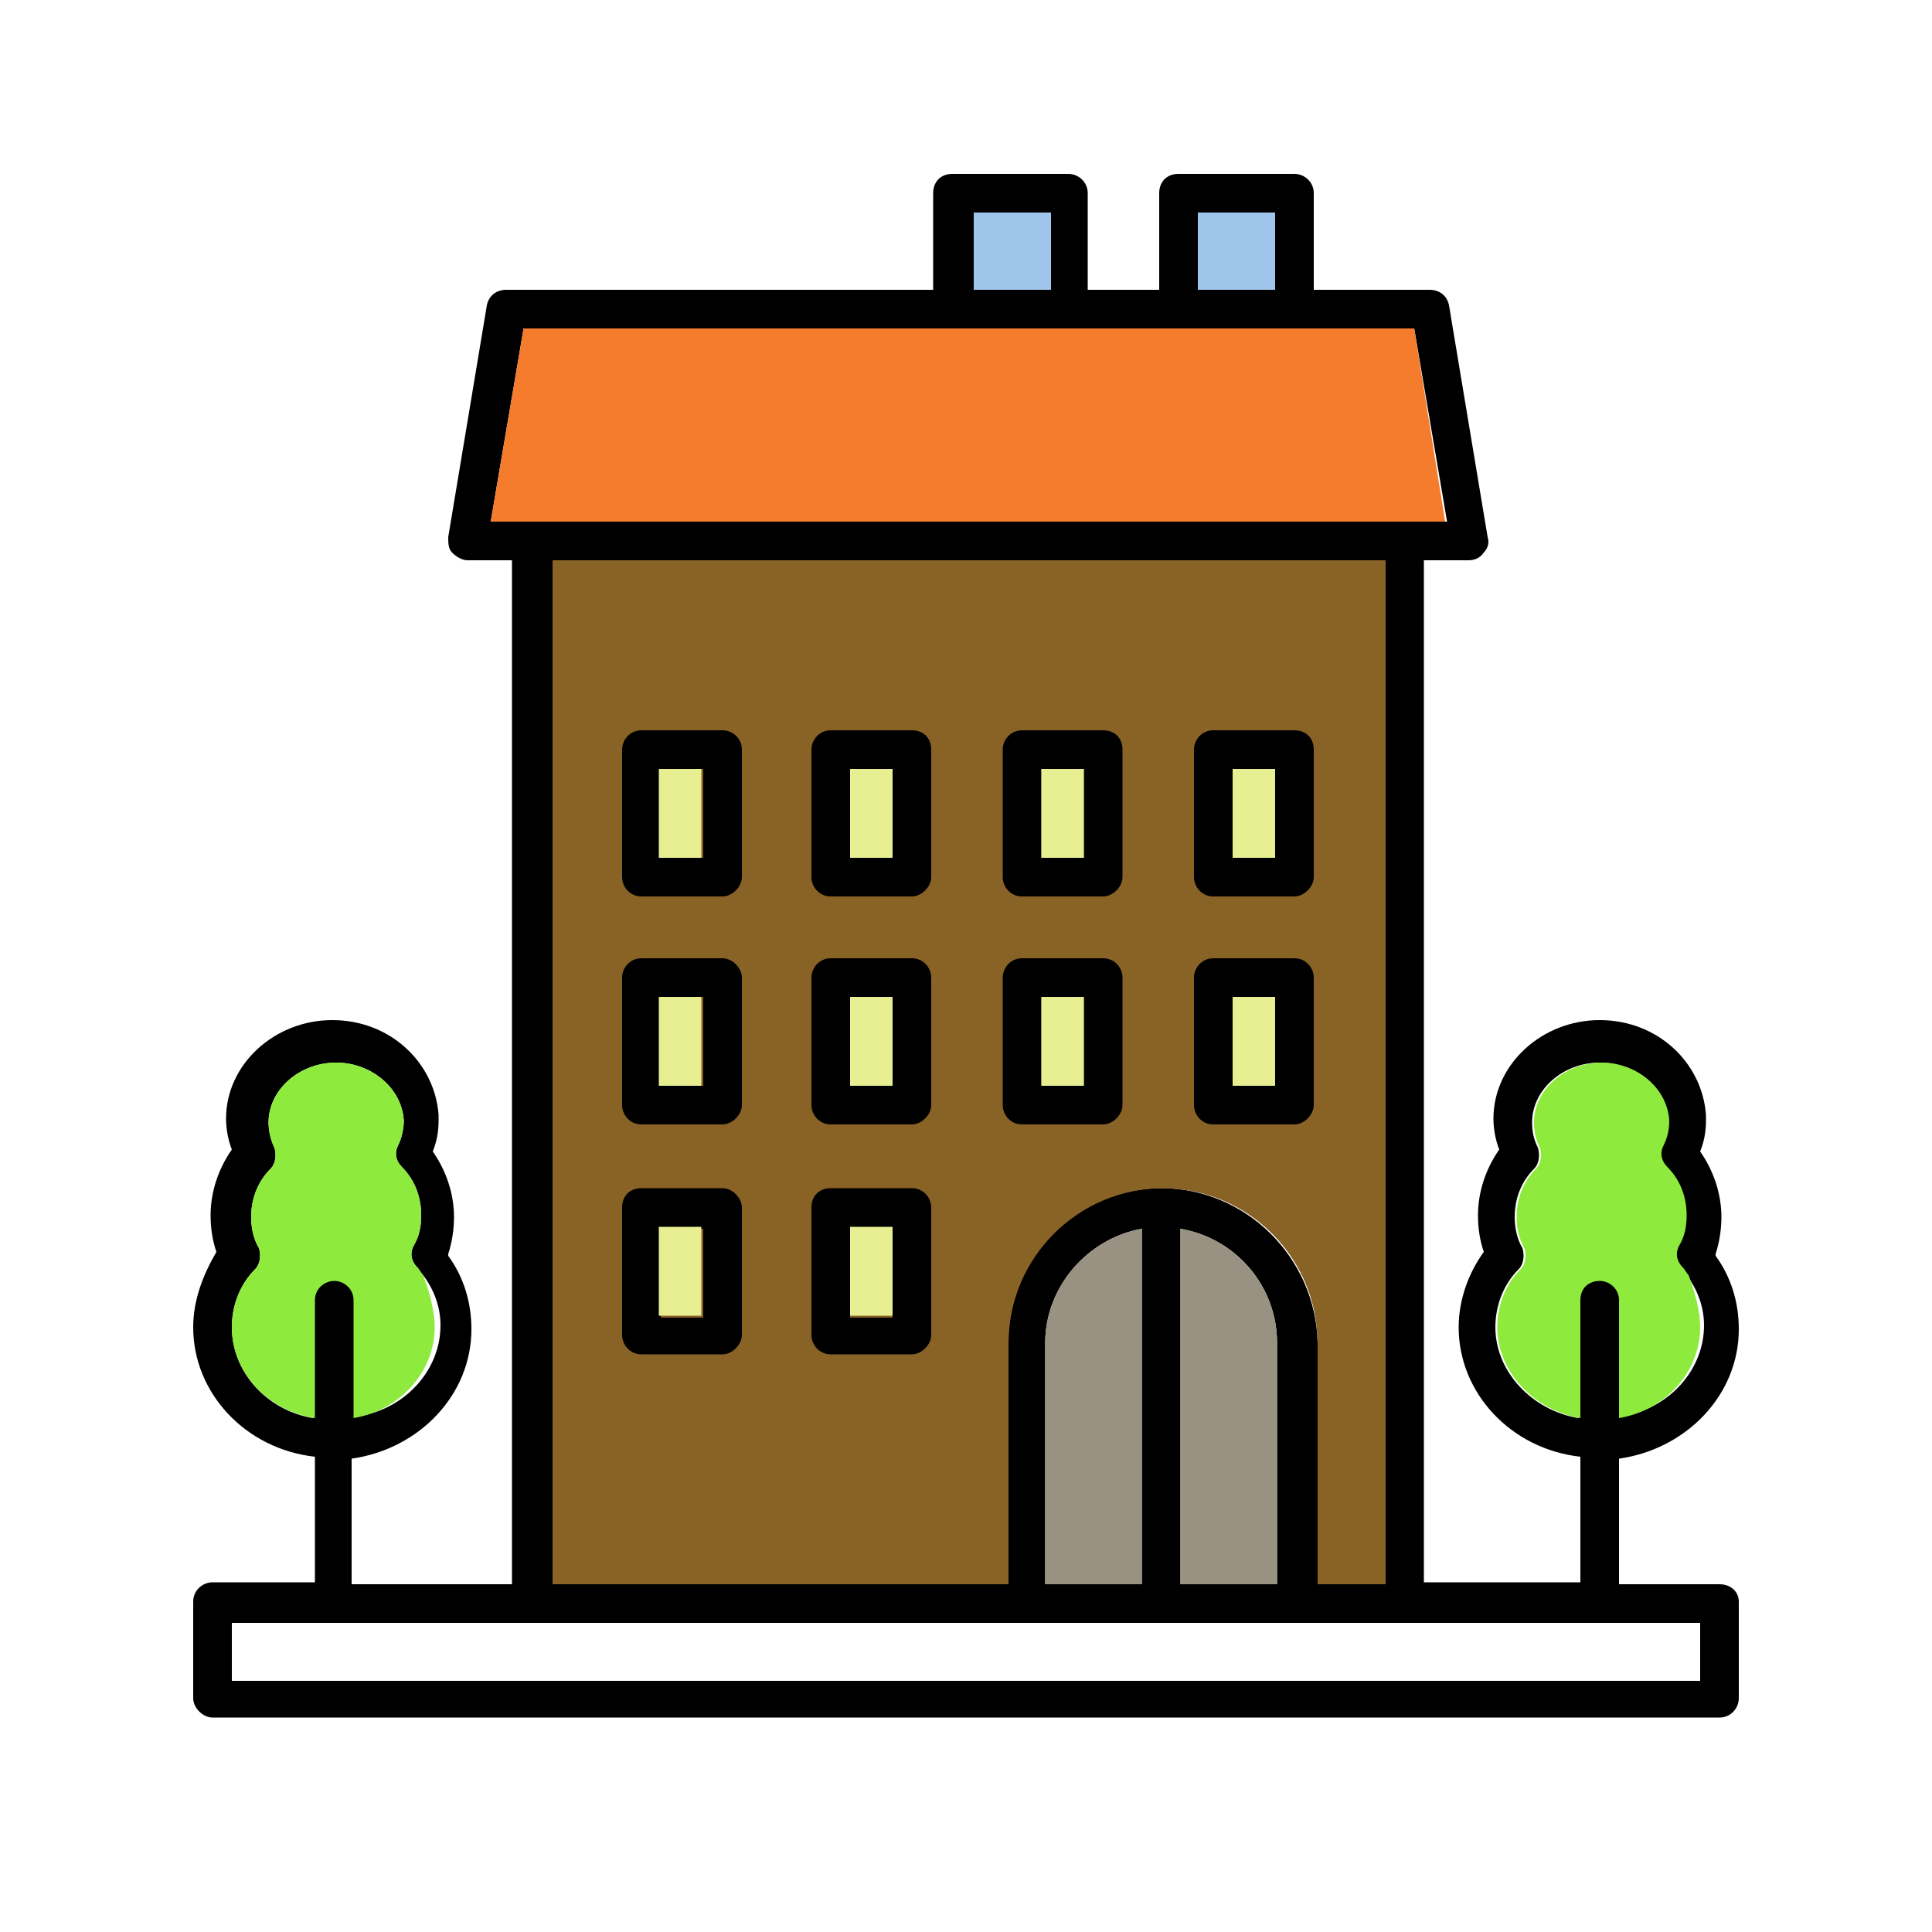 <?xml version="1.0" encoding="utf-8"?>
<!-- Generator: Adobe Illustrator 21.1.0, SVG Export Plug-In . SVG Version: 6.00 Build 0)  -->
<svg version="1.1" id="Layer_1" xmlns="http://www.w3.org/2000/svg" xmlns:xlink="http://www.w3.org/1999/xlink" x="0px" y="0px"
	 viewBox="0 0 100 100" style="enable-background:new 0 0 100 100;" xml:space="preserve">
<style type="text/css">
	.st0{fill:#A0C5EA;}
	.st1{fill:#F47C2C;}
	.st2{fill:#7F4612;}
	.st3{fill:#8EEA3D;}
	.st4{fill:#999282;}
	.st5{fill:#896325;}
	.st6{fill:#E7EF92;}
</style>
<path d="M89,82h-5.2l0-6.5c3.5-0.5,6.2-3.3,6.2-6.7c0-1.4-0.4-2.7-1.2-3.8c0,0,0,0,0-0.1c0.2-0.6,0.3-1.3,0.3-1.9
	c0-1.2-0.4-2.4-1.1-3.4c0.2-0.5,0.3-1,0.3-1.6v-0.3c-0.2-2.7-2.5-4.9-5.5-4.9c-3,0-5.5,2.3-5.5,5.1c0,0.5,0.1,1.1,0.3,1.6
	c-0.7,1-1.1,2.2-1.1,3.4c0,0.7,0.1,1.3,0.3,1.9c-0.8,1.1-1.3,2.5-1.3,3.9c0,3.4,2.7,6.3,6.3,6.7l0,6.5h-8.1V29H76
	c0.3,0,0.6-0.1,0.8-0.4c0.2-0.2,0.3-0.5,0.2-0.8l-2-12c-0.1-0.5-0.5-0.8-1-0.8h-6v-5c0-0.6-0.5-1-1-1h-6c-0.6,0-1,0.4-1,1v5h-3.7v-5
	c0-0.6-0.5-1-1-1h-6c-0.6,0-1,0.4-1,1v5H26.2c-0.5,0-0.9,0.3-1,0.8l-2,12c0,0.3,0,0.6,0.2,0.8c0.2,0.2,0.5,0.4,0.8,0.4h2.3v53h-8.3
	l0-6.5c3.5-0.5,6.2-3.3,6.2-6.7c0-1.4-0.4-2.7-1.2-3.8c0,0,0,0,0-0.1c0.2-0.6,0.3-1.3,0.3-1.9c0-1.2-0.4-2.4-1.1-3.4
	c0.2-0.5,0.3-1,0.3-1.6c0-0.1,0-0.2,0-0.3c-0.2-2.7-2.5-4.9-5.5-4.9c-3,0-5.5,2.3-5.5,5.1c0,0.5,0.1,1.1,0.3,1.6
	c-0.7,1-1.1,2.2-1.1,3.4c0,0.7,0.1,1.3,0.3,1.9C10.5,66,10,67.3,10,68.7c0,3.4,2.7,6.3,6.3,6.7l0,6.5H11c-0.5,0-1,0.4-1,1v5
	c0,0.5,0.5,1,1,1h78c0.6,0,1-0.5,1-1v-5C90,82.4,89.6,82,89,82z M81.7,67.3l0,6.1c-2.4-0.4-4.3-2.4-4.3-4.7c0-1.1,0.4-2.2,1.2-3
	c0.3-0.3,0.3-0.8,0.2-1.1c-0.3-0.5-0.4-1.1-0.4-1.6c0-0.9,0.3-1.8,1-2.5c0.3-0.3,0.3-0.8,0.2-1.1c-0.2-0.4-0.3-0.8-0.3-1.3
	c0-1.7,1.6-3.1,3.5-3.1c1.8,0,3.4,1.3,3.5,3V58c0,0.5-0.1,0.9-0.3,1.3c-0.2,0.4-0.1,0.8,0.2,1.1c0.7,0.7,1,1.6,1,2.5
	c0,0.6-0.1,1.1-0.4,1.6c-0.2,0.4-0.1,0.8,0.2,1.1c0.1,0.1,0.2,0.3,0.3,0.4c0.6,0.8,0.9,1.7,0.9,2.6c0,2.3-1.8,4.3-4.2,4.7l0-6.1
	c0-0.6-0.5-1-1-1C82.2,66.3,81.7,66.7,81.7,67.3z M62,11h4v4h-4V11z M50.4,11h4v4h-4V11z M25.4,27l1.7-10h46.1l1.7,10H25.4z
	 M60.1,61.5c-4.4,0-8,3.6-8,8V82H28.6V29h43.1v53h-3.5V69.5C68.1,65.1,64.5,61.5,60.1,61.5z M66.1,69.5V82h-5V63.6
	C64,64.1,66.1,66.6,66.1,69.5z M59.1,63.6V82h-5V69.5C54.1,66.6,56.3,64.1,59.1,63.6z M16.2,67.3l0,6.1C13.8,73,12,71,12,68.7
	c0-1.1,0.4-2.2,1.2-3c0.3-0.3,0.3-0.8,0.2-1.1c-0.3-0.5-0.4-1.1-0.4-1.6c0-0.9,0.3-1.8,1-2.5c0.3-0.3,0.3-0.8,0.2-1.1
	c-0.2-0.4-0.3-0.9-0.3-1.3c0-1.7,1.6-3.1,3.5-3.1c1.8,0,3.4,1.3,3.5,3V58c0,0.4-0.1,0.9-0.3,1.3c-0.2,0.4-0.1,0.8,0.2,1.1
	c0.7,0.7,1,1.6,1,2.5c0,0.6-0.1,1.1-0.4,1.6c-0.2,0.4-0.1,0.8,0.2,1.1c0.1,0.1,0.2,0.3,0.3,0.4c0.6,0.8,0.9,1.7,0.9,2.6
	c0,2.3-1.8,4.3-4.2,4.7l0-6.1c0-0.6-0.5-1-1-1h0C16.7,66.3,16.2,66.7,16.2,67.3z M88,87H12v-3h76V87z"/>
<rect x="62" y="11" class="st0" width="4" height="4"/>
<rect x="50.4" y="11" class="st0" width="4" height="4"/>
<polygon class="st1" points="74.8,27 25.4,27 27.1,17 73.2,17 "/>
<path class="st2" d="M71.7,29v53h-3.5V69.5c0-4.4-3.6-8-8-8c-4.4,0-8,3.6-8,8V82H28.6V29H71.7z"/>
<path class="st3" d="M88,68.7c0,2.3-1.8,4.3-4.2,4.7l0-6.1c0-0.6-0.5-1-1-1c-0.6,0-1,0.4-1,1l0,6.1c-2.4-0.4-4.3-2.4-4.3-4.7
	c0-1.1,0.4-2.2,1.2-3c0.3-0.3,0.3-0.8,0.2-1.1c-0.3-0.5-0.4-1.1-0.4-1.6c0-0.9,0.3-1.8,1-2.5c0.3-0.3,0.3-0.8,0.2-1.1
	c-0.2-0.4-0.3-0.8-0.3-1.3c0-1.7,1.6-3.1,3.5-3.1c1.8,0,3.4,1.3,3.5,3V58c0,0.5-0.1,0.9-0.3,1.3c-0.2,0.4-0.1,0.8,0.2,1.1
	c0.7,0.7,1,1.6,1,2.5c0,0.6-0.1,1.1-0.4,1.6c-0.2,0.4-0.1,0.8,0.2,1.1c0.1,0.1,0.2,0.3,0.3,0.4C87.7,66.8,88,67.8,88,68.7z"/>
<path class="st3" d="M22.5,68.7c0,2.3-1.8,4.3-4.2,4.7l0-6.1c0-0.6-0.5-1-1-1h0c-0.5,0-1,0.4-1,1l0,6.1C13.8,73,12,71,12,68.7
	c0-1.1,0.4-2.2,1.2-3c0.3-0.3,0.3-0.8,0.2-1.1c-0.3-0.5-0.4-1.1-0.4-1.6c0-0.9,0.3-1.8,1-2.5c0.3-0.3,0.3-0.8,0.2-1.1
	c-0.2-0.4-0.3-0.9-0.3-1.3c0-1.7,1.6-3.1,3.5-3.1c1.8,0,3.4,1.3,3.5,3V58c0,0.4-0.1,0.9-0.3,1.3c-0.2,0.4-0.1,0.8,0.2,1.1
	c0.7,0.7,1,1.6,1,2.5c0,0.6-0.1,1.1-0.4,1.6c-0.2,0.4-0.1,0.8,0.2,1.1c0.1,0.1,0.2,0.3,0.3,0.4C22.2,66.8,22.5,67.8,22.5,68.7z"/>
<path class="st4" d="M66.1,69.5V82h-5V63.6C64,64.1,66.1,66.6,66.1,69.5z"/>
<path class="st4" d="M59.1,63.6V82h-5V69.5C54.1,66.6,56.3,64.1,59.1,63.6z"/>
<path class="st5" d="M71.7,29v53h-3.5V69.5c0-4.4-3.6-8-8-8c-4.4,0-8,3.6-8,8V82H28.6V29H71.7z"/>
<path d="M67,49.6h-4.2c-0.6,0-1,0.5-1,1v6.6c0,0.5,0.4,1,1,1H67c0.5,0,1-0.5,1-1v-6.6C68,50.1,67.6,49.6,67,49.6z M66,56.2h-2.2
	v-4.6H66V56.2z"/>
<rect x="63.8" y="51.6" class="st6" width="2.2" height="4.6"/>
<path d="M67,37.8h-4.2c-0.6,0-1,0.5-1,1v6.6c0,0.5,0.4,1,1,1H67c0.5,0,1-0.5,1-1v-6.6C68,38.2,67.6,37.8,67,37.8z M66,44.4h-2.2
	v-4.6H66V44.4z"/>
<rect x="63.8" y="39.8" class="st6" width="2.2" height="4.6"/>
<path d="M57.1,49.6h-4.2c-0.6,0-1,0.5-1,1v6.6c0,0.5,0.4,1,1,1h4.2c0.5,0,1-0.5,1-1v-6.6C58.1,50.1,57.7,49.6,57.1,49.6z M56.1,56.2
	h-2.2v-4.6h2.2V56.2z"/>
<rect x="53.9" y="51.6" class="st6" width="2.2" height="4.6"/>
<path d="M57.1,37.8h-4.2c-0.6,0-1,0.5-1,1v6.6c0,0.5,0.4,1,1,1h4.2c0.5,0,1-0.5,1-1v-6.6C58.1,38.2,57.7,37.8,57.1,37.8z M56.1,44.4
	h-2.2v-4.6h2.2V44.4z"/>
<rect x="53.9" y="39.8" class="st6" width="2.2" height="4.6"/>
<path d="M47.2,49.6H43c-0.6,0-1,0.5-1,1v6.6c0,0.5,0.4,1,1,1h4.2c0.5,0,1-0.5,1-1v-6.6C48.2,50.1,47.8,49.6,47.2,49.6z M46.2,56.2
	H44v-4.6h2.2V56.2z"/>
<rect x="44" y="51.6" class="st6" width="2.2" height="4.6"/>
<path d="M47.2,37.8H43c-0.6,0-1,0.5-1,1v6.6c0,0.5,0.4,1,1,1h4.2c0.5,0,1-0.5,1-1v-6.6C48.2,38.2,47.8,37.8,47.2,37.8z M46.2,44.4
	H44v-4.6h2.2V44.4z"/>
<rect x="44" y="39.8" class="st6" width="2.2" height="4.6"/>
<path d="M37.4,49.6h-4.2c-0.6,0-1,0.5-1,1v6.6c0,0.5,0.4,1,1,1h4.2c0.5,0,1-0.5,1-1v-6.6C38.4,50.1,37.9,49.6,37.4,49.6z M36.4,56.2
	h-2.2v-4.6h2.2V56.2z"/>
<rect x="34.1" y="51.6" class="st6" width="2.2" height="4.6"/>
<path d="M47.2,61.5H43c-0.6,0-1,0.4-1,1v6.6c0,0.5,0.4,1,1,1h4.2c0.5,0,1-0.5,1-1v-6.6C48.2,62,47.8,61.5,47.2,61.5z M46.2,68.2H44
	v-4.6h2.2V68.2z"/>
<rect x="44" y="63.5" class="st6" width="2.2" height="4.6"/>
<path d="M37.4,61.5h-4.2c-0.6,0-1,0.4-1,1v6.6c0,0.5,0.4,1,1,1h4.2c0.5,0,1-0.5,1-1v-6.6C38.4,62,37.9,61.5,37.4,61.5z M36.4,68.2
	h-2.2v-4.6h2.2V68.2z"/>
<rect x="34.1" y="63.5" class="st6" width="2.2" height="4.6"/>
<path d="M37.4,37.8h-4.2c-0.6,0-1,0.5-1,1v6.6c0,0.5,0.4,1,1,1h4.2c0.5,0,1-0.5,1-1v-6.6C38.4,38.2,37.9,37.8,37.4,37.8z M36.4,44.4
	h-2.2v-4.6h2.2V44.4z"/>
<rect x="34.1" y="39.8" class="st6" width="2.2" height="4.6"/>
</svg>
